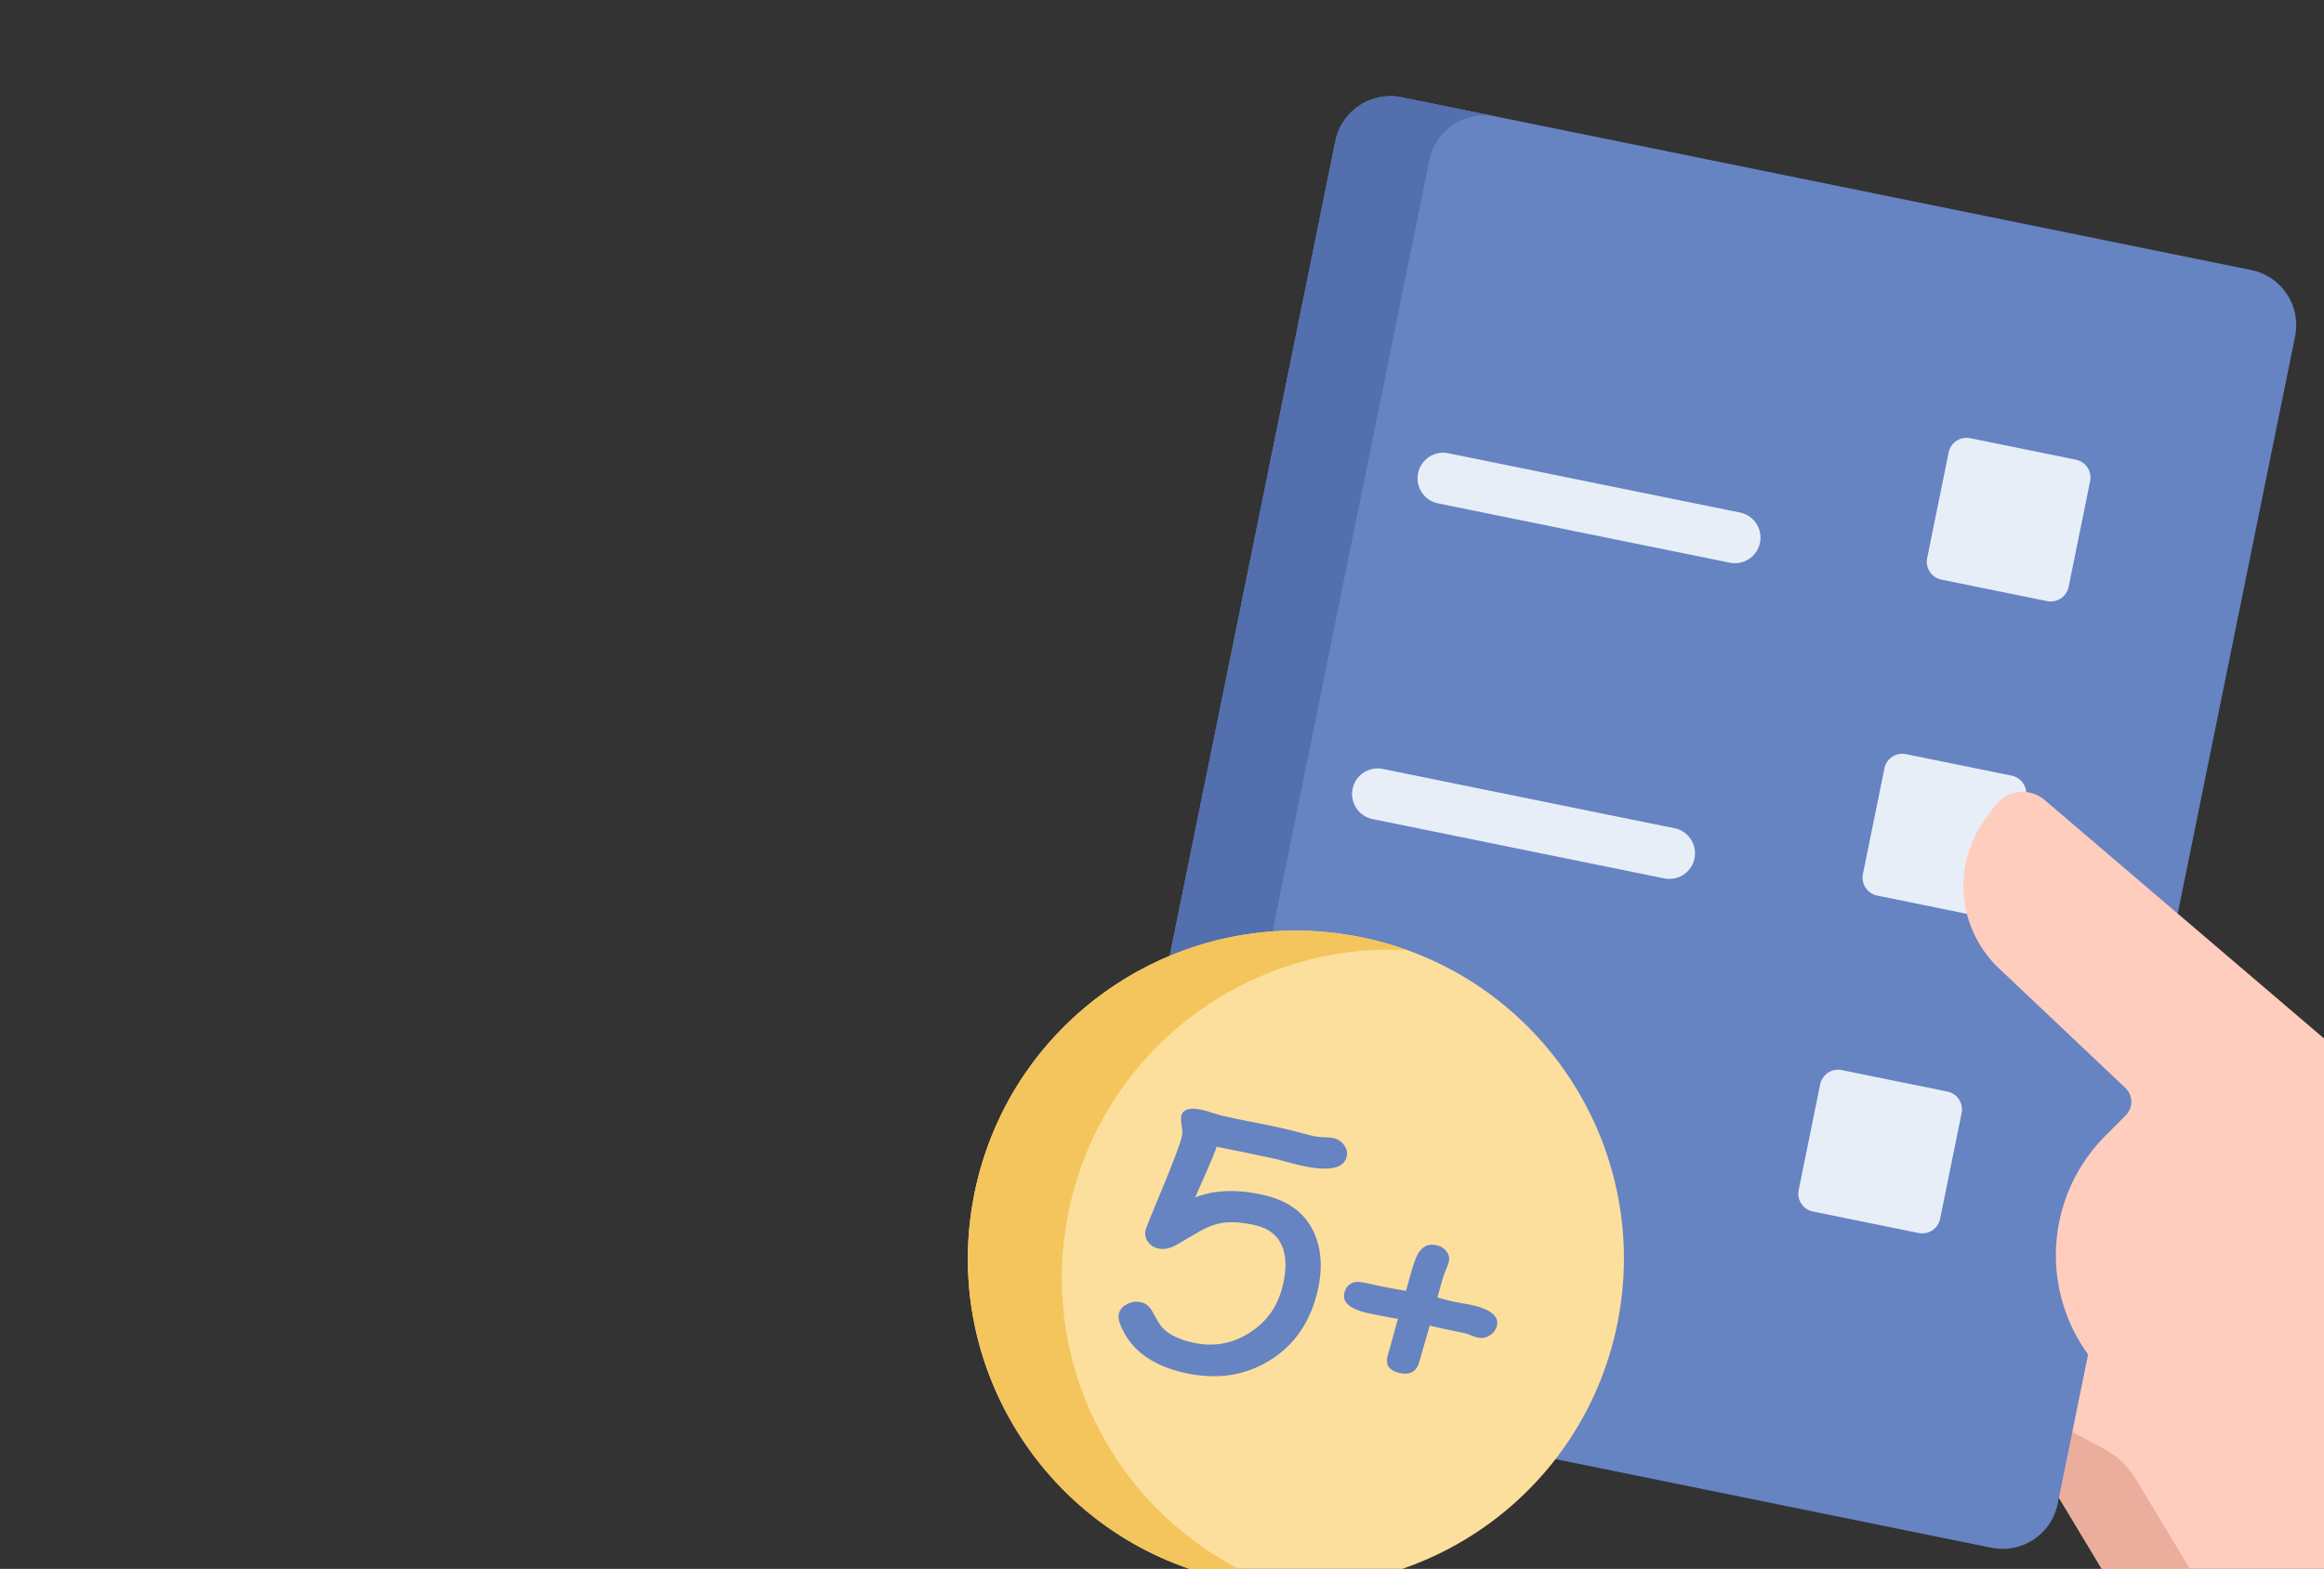 <svg width="157" height="106" fill="none" xmlns="http://www.w3.org/2000/svg"><rect width="100%" height="100%" fill="#333333" stroke="none"/><g clip-path="url(#a)"><path d="m114.52 61.454 30.277 6.842 8.716 15.478 20.806 34.541a1.117 1.117 0 0 1-.381 1.535l-16.363 9.857a1.117 1.117 0 0 1-1.536-.381l-17.615-29.245-29.044-13.35 5.14-25.277Z" fill="#FFCDBE"/><path d="m144.304 99.957 16.683 27.696-3.409 2.054a1.122 1.122 0 0 1-1.536-.381l-17.615-29.244-29.044-13.35 1.166-5.733 31.564 16.876a5.698 5.698 0 0 1 2.191 2.082Z" fill="#EBAE9D"/><path d="m155.047 22.724-16.037 78.878a3.8 3.8 0 0 1-4.482 2.968L77.142 92.902a3.801 3.801 0 0 1-2.968-4.482L90.212 9.542a3.801 3.801 0 0 1 4.482-2.967l57.386 11.667a3.8 3.8 0 0 1 2.967 4.482Z" fill="#6683C2"/><path d="m94.692 6.575 6.347 1.29a3.8 3.8 0 0 0-4.482 2.968L80.52 89.71a3.801 3.801 0 0 0 2.967 4.483l-6.346-1.29a3.801 3.801 0 0 1-2.968-4.483L90.21 9.542a3.801 3.801 0 0 1 4.483-2.967Z" fill="#536FAD"/><path d="m141.199 32.513-1.45 7.134a1.24 1.24 0 0 1-1.458.965l-7.134-1.45a1.235 1.235 0 0 1-.965-1.458l1.451-7.134a1.232 1.232 0 0 1 1.457-.965l7.134 1.45a1.233 1.233 0 0 1 .965 1.458Zm-4.34 21.346-1.451 7.134a1.225 1.225 0 0 1-.528.785 1.242 1.242 0 0 1-.929.18l-7.134-1.45a1.24 1.24 0 0 1-.967-.975c-.031-.16-.03-.323.002-.482l1.451-7.135a1.232 1.232 0 0 1 1.457-.964l7.134 1.45a1.243 1.243 0 0 1 .784.529 1.23 1.23 0 0 1 .181.928Zm-4.34 21.347-1.451 7.134a1.235 1.235 0 0 1-1.457.965l-7.134-1.45a1.236 1.236 0 0 1-.965-1.458l1.451-7.134a1.235 1.235 0 0 1 1.457-.965l7.134 1.45a1.24 1.24 0 0 1 .967.976c.031.159.03.323-.002.482ZM97.099 34l19.727 4.01a1.729 1.729 0 1 0 .689-3.388l-19.728-4.011a1.73 1.73 0 0 0-.689 3.389Zm-4.34 21.346 19.727 4.011a1.73 1.73 0 0 0 .689-3.389l-19.728-4.01a1.729 1.729 0 1 0-.689 3.388Z" fill="#E8EEF8"/><path d="m134.109 55.354.657-.902a2.311 2.311 0 0 1 3.369-.397l20.4 17.416a7.153 7.153 0 0 1 2.366 6.869l-2.916 14.346a4.235 4.235 0 0 1-3.079 3.255l-6.131 1.607a4.239 4.239 0 0 1-4.507-1.614l-3.213-4.435a11.406 11.406 0 0 1 1.14-14.724l1.409-1.42a1.287 1.287 0 0 0 .266-1.437 1.282 1.282 0 0 0-.296-.42l-8.539-8.08a7.653 7.653 0 0 1-.926-10.064Z" fill="#FFCDBE"/><path d="M83.13 106.749C71.14 104.31 63.394 92.613 65.832 80.621 68.27 68.63 79.968 60.885 91.96 63.323c11.992 2.438 19.736 14.136 17.298 26.128-2.438 11.991-14.135 19.736-26.127 17.298Z" fill="#FCDF9C"/><path d="M91.96 63.323c1.078.22 2.12.514 3.126.877-10.8-.597-20.688 6.798-22.907 17.712-2.219 10.913 3.997 21.582 14.172 25.25a22.369 22.369 0 0 1-3.22-.414c-11.992-2.438-19.737-14.135-17.299-26.127C68.272 68.63 79.968 60.885 91.96 63.323Z" fill="#F3C55C"/><path d="M101.109 89.624a1.053 1.053 0 0 1-.495.62 1.052 1.052 0 0 1-.807.12 3.165 3.165 0 0 1-.415-.14 3.2 3.2 0 0 0-.426-.144l-1.193-.252a16.631 16.631 0 0 1-1.186-.273l-.718 2.492c-.184.636-.627.873-1.331.711-.348-.08-.59-.219-.728-.416-.127-.203-.145-.463-.053-.781l.34-1.223.342-1.232a46.317 46.317 0 0 1-2.05-.393c-1.226-.282-1.745-.749-1.558-1.4.133-.459.433-.695.9-.708.16 0 .561.073 1.202.22.395.091 1.079.222 2.05.393l.346-1.243c.185-.644.35-1.081.492-1.312.152-.236.33-.4.532-.488.203-.09.435-.104.696-.043.3.069.528.215.683.44a.79.79 0 0 1 .13.73c-.034.12-.105.308-.212.562a7.65 7.65 0 0 0-.206.586l-.337 1.212.88.236c.159.037.402.085.73.146.33.053.575.098.733.135 1.298.298 1.85.78 1.659 1.445ZM79.957 92.737c-2.246-.517-3.685-1.64-4.317-3.369-.084-.237-.098-.452-.043-.643.08-.275.27-.484.573-.625a1.35 1.35 0 0 1 .919-.117c.324.075.588.301.79.68.29.549.522.912.7 1.088.424.43 1.079.746 1.965.95 1.368.315 2.638.11 3.808-.616 1.119-.692 1.859-1.664 2.22-2.915.297-1.032.348-1.914.154-2.645-.256-.926-.894-1.506-1.915-1.741-.846-.195-1.567-.252-2.164-.17-.474.064-.986.244-1.535.54l-1.657.964c-.44.238-.841.315-1.205.231a1.13 1.13 0 0 1-.721-.483.954.954 0 0 1-.121-.808c.04-.141.285-.756.733-1.844.91-2.165 1.467-3.597 1.669-4.297a1.87 1.87 0 0 0 .019-.855c-.05-.328-.053-.563-.013-.704.125-.431.602-.552 1.432-.36.159.036.392.105.7.206.318.096.556.162.715.199a74.8 74.8 0 0 0 2.076.432c.926.183 1.618.328 2.077.433.213.05.535.131.966.245.431.115.754.197.967.246.15.034.375.06.674.076.301.009.523.03.665.062.309.071.552.237.73.496.178.26.229.524.151.793-.228.792-1.28.972-3.154.54a25.335 25.335 0 0 1-.92-.234c-.367-.1-.59-.159-.67-.177l-2.013-.43-2.02-.409c-.092.319-.578 1.462-1.457 3.43 1.305-.52 2.86-.573 4.663-.158 1.74.4 2.894 1.314 3.46 2.742.478 1.21.487 2.615.027 4.212-.55 1.91-1.629 3.338-3.235 4.288-1.668.988-3.565 1.237-5.693.747Z" fill="#6683C2"/></g><defs><clipPath id="a"><path fill="#fff" d="M0 0h157v106H0z"/></clipPath></defs></svg>